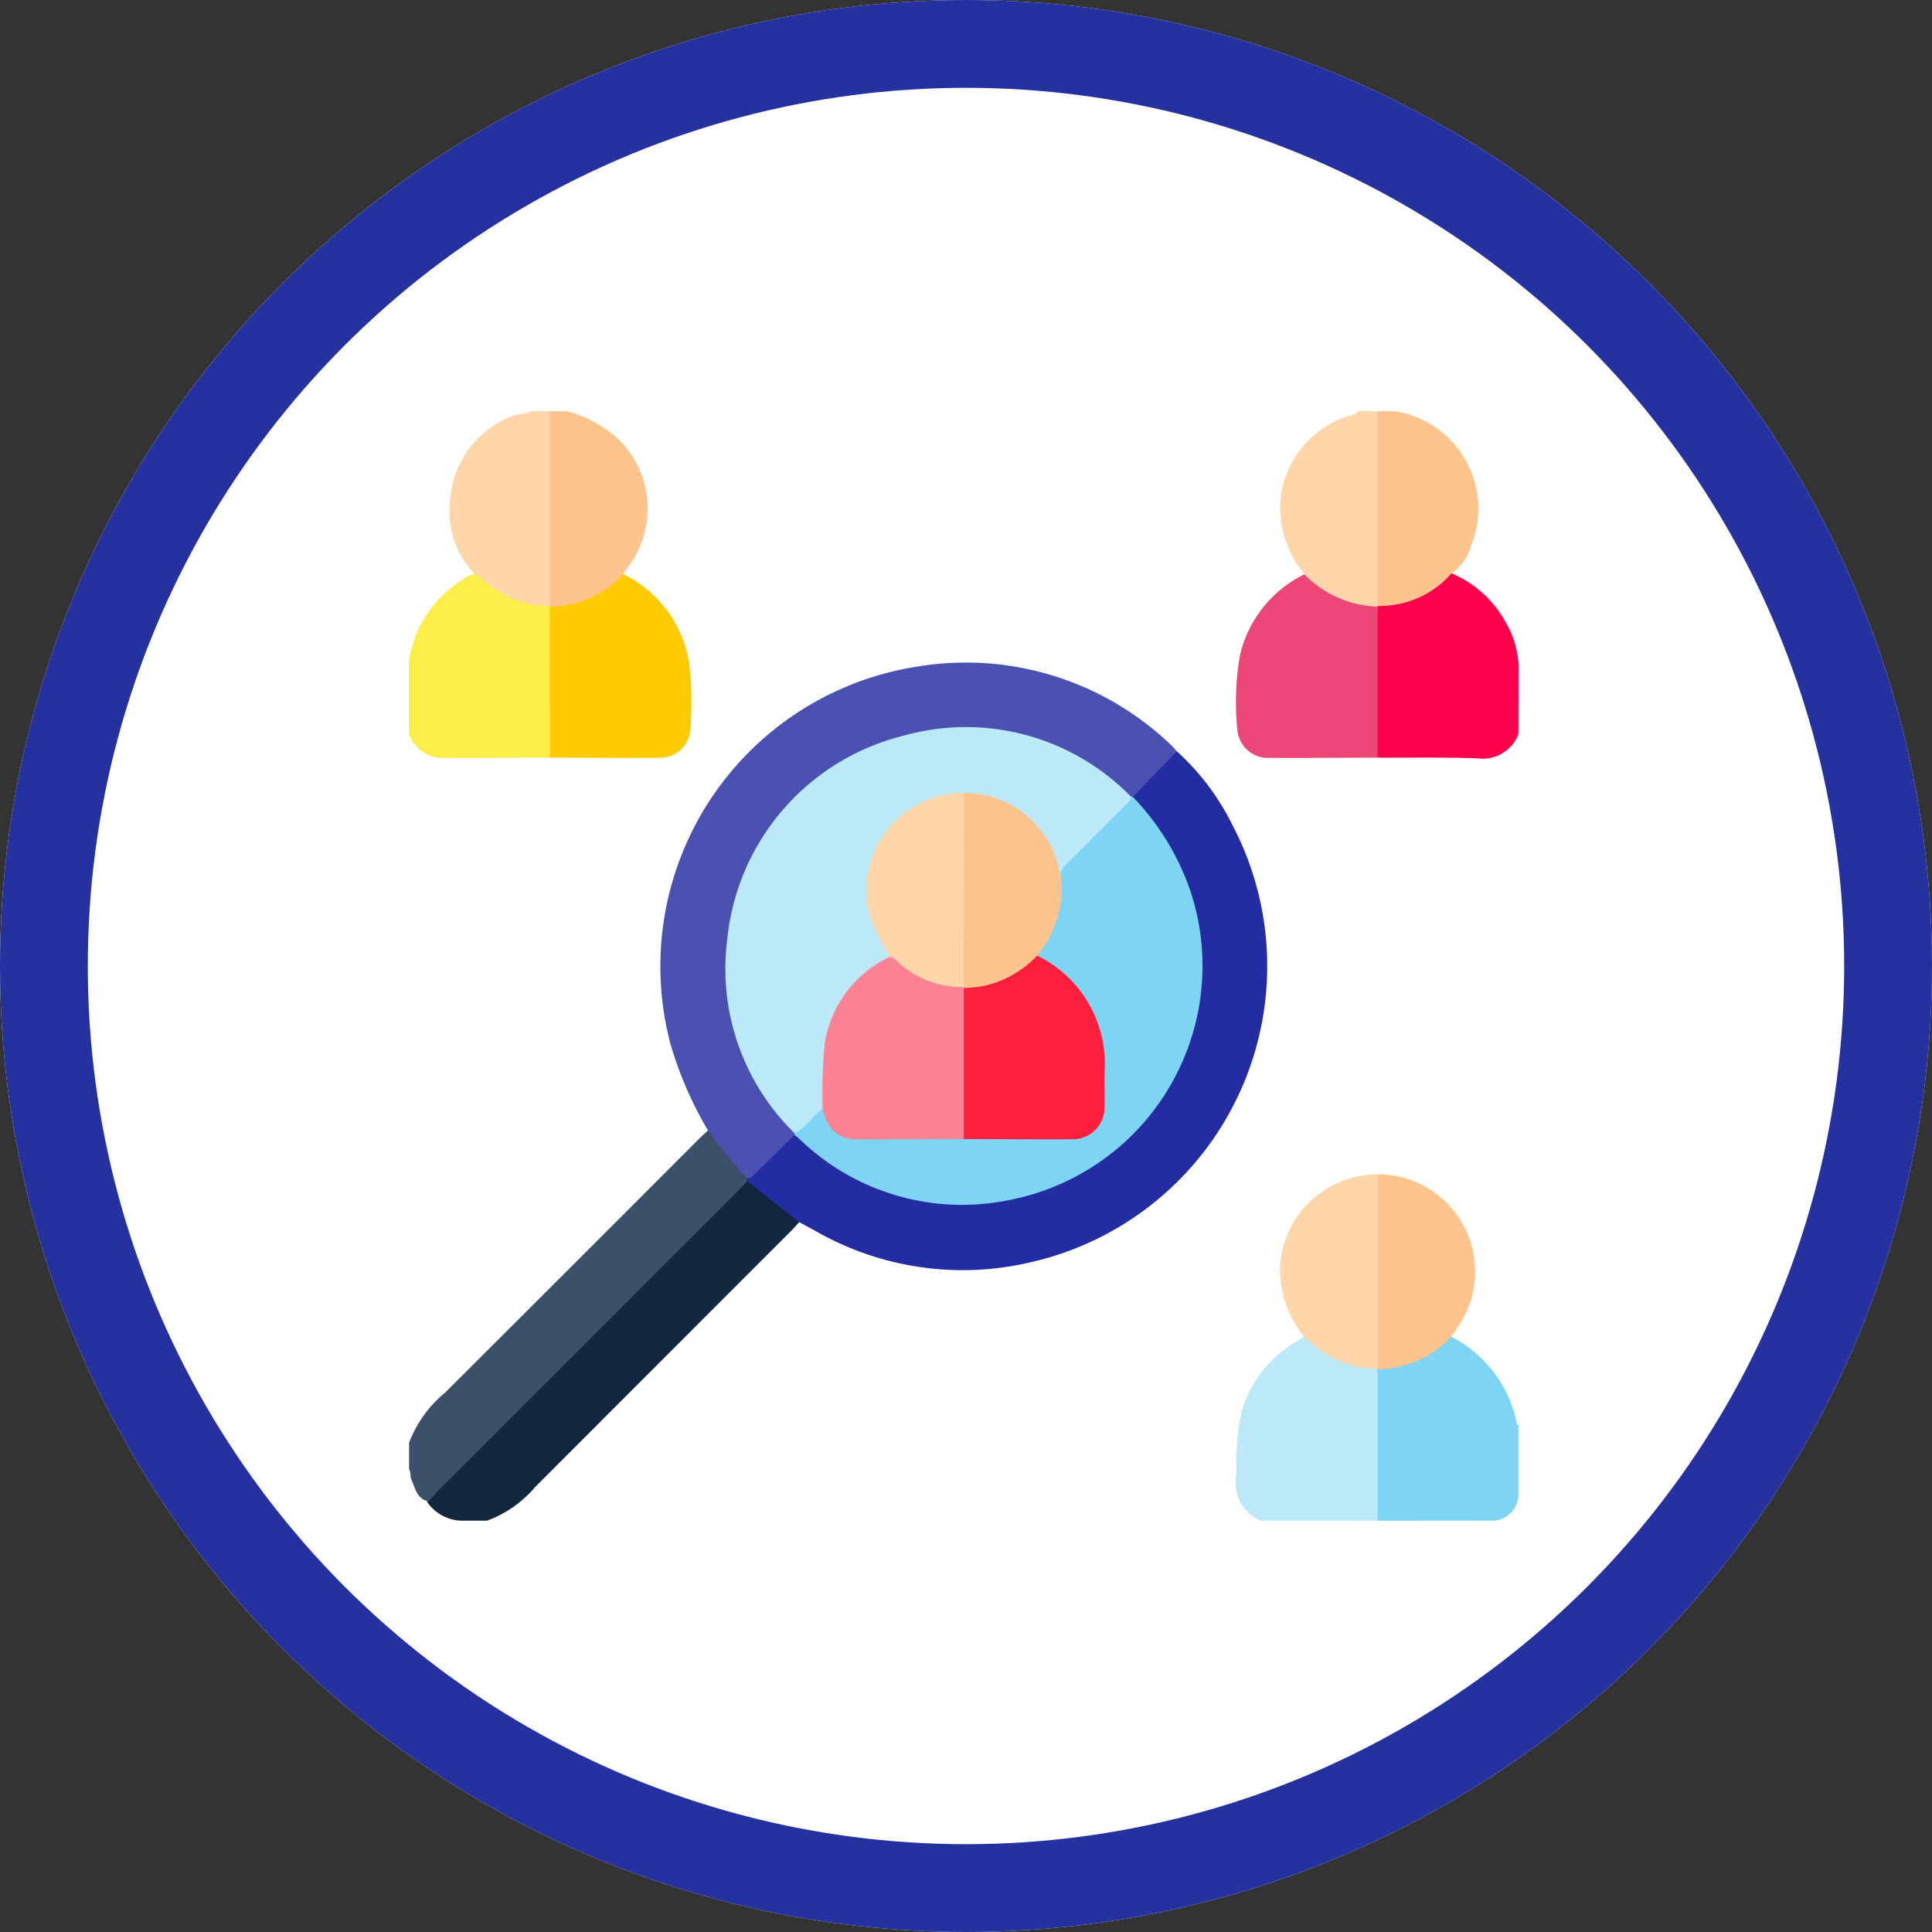 <svg xmlns="http://www.w3.org/2000/svg" width="88" height="88" viewBox="0 0 88 88">
  <rect x="0" y="0" width="88" height="88" fill="#333333" stroke="none"/>
  <g id="Grupo_123955" data-name="Grupo 123955" transform="translate(-1032 -3214)">
    <g id="Grupo_123780" data-name="Grupo 123780" transform="translate(1032 3214)">
      <g id="Elipse_6766" data-name="Elipse 6766" fill="#fff" stroke="#2631a0" stroke-width="4">
        <circle cx="44" cy="44" r="44" stroke="none"/>
        <circle cx="44" cy="44" r="42" fill="none"/>
      </g>
      <g id="Grupo_123779" data-name="Grupo 123779" transform="translate(18.627 18.734)">
        <path id="Trazado_169827" data-name="Trazado 169827" d="M791.318,615.651c-.11.12-.215.245-.329.36q-5.848,5.85-11.693,11.7a5.22,5.22,0,0,1-2.2,1.539h-1.185a1.962,1.962,0,0,1-1.536-.848c-.006-.246.18-.377.327-.525q6.929-6.933,13.862-13.863a.974.974,0,0,1,.386-.3,4.724,4.724,0,0,1,1.163.867c.314.234.611.49.94.706C791.177,615.373,791.368,615.431,791.318,615.651Z" transform="translate(-773.542 -578.719)" fill="#12263f"/>
        <path id="Trazado_169828" data-name="Trazado 169828" d="M783.459,598.97c-.134.144-.265.291-.4.43q-6.862,6.864-13.724,13.726c-.138.139-.263.291-.394.437-.519-.115-.6-.585-.769-.973-.07-.159-.031-.354-.115-.516V610.89a5.512,5.512,0,0,1,1.638-2.28q5.818-5.8,11.62-11.612c.116-.115.24-.221.361-.332.188-.027.258.128.339.239a12.854,12.854,0,0,0,1.372,1.673.412.412,0,0,1,.129.26A.249.249,0,0,1,783.459,598.97Z" transform="translate(-768.052 -563.909)" fill="#3c506a"/>
        <path id="Trazado_169829" data-name="Trazado 169829" d="M774.474,412.636c-1.659,0-3.318.017-4.976.01a1.64,1.64,0,0,1-1.445-1.081v-3.356a5.328,5.328,0,0,1,2.492-3.717,1.029,1.029,0,0,1,.586-.23.65.65,0,0,1,.393.187,4.773,4.773,0,0,0,2.616,1.161.618.618,0,0,1,.367.127.5.5,0,0,1,.077.159c.09.833.033,1.668.04,2.5.011,1.179.006,2.357,0,3.536A.944.944,0,0,1,774.474,412.636Z" transform="translate(-768.052 -396.859)" fill="#feee4a"/>
        <path id="Trazado_169830" data-name="Trazado 169830" d="M1108.249,411.272a1.741,1.741,0,0,1-1.877,1.1c-1.511-.052-3.025-.024-4.538-.029a.529.529,0,0,1-.147-.405c0-2.1-.048-4.2.021-6.3a.521.521,0,0,1,.062-.158.506.506,0,0,1,.4-.151,4.189,4.189,0,0,0,2.619-1.178.66.66,0,0,1,.37-.223,5.029,5.029,0,0,1,2.482,2.2,4.3,4.3,0,0,1,.613,1.986Z" transform="translate(-1057.713 -396.566)" fill="#ff004c"/>
        <path id="Trazado_169831" data-name="Trazado 169831" d="M1055.181,676.247a1.9,1.9,0,0,1-1.1-2.135,11.517,11.517,0,0,1,.257-2.925,5.528,5.528,0,0,1,2.581-3.163c.083-.049.161-.109.241-.164a.294.294,0,0,1,.308.1,4.664,4.664,0,0,0,2.766,1.251.519.519,0,0,1,.315.123.526.526,0,0,1,.074.16c.087.966.029,1.933.039,2.9.01,1.049.005,2.1,0,3.147a.977.977,0,0,1-.156.7Z" transform="translate(-1016.391 -625.713)" fill="#bbe9f8"/>
        <path id="Trazado_169832" data-name="Trazado 169832" d="M1102.9,676.308q0-3.448,0-6.9c.085-.125.22-.125.349-.137a4.318,4.318,0,0,0,2.58-1.154c.115-.106.222-.25.417-.192a5.645,5.645,0,0,1,3,3.971c.005.025.045.042.069.064v3.257a1.208,1.208,0,0,1-1.086,1.086Z" transform="translate(-1058.783 -625.775)" fill="#7dd4f3"/>
        <path id="Trazado_169833" data-name="Trazado 169833" d="M816.472,348.076a5.633,5.633,0,0,1,2.257,1.2,4.4,4.4,0,0,1,.573,5.809l-.277.4a1.975,1.975,0,0,1-.844.869,4.723,4.723,0,0,1-1.928.711.707.707,0,0,1-.568-.1l0-.038a.83.83,0,0,1-.157-.648q-.007-3.781,0-7.562a.9.9,0,0,1,.159-.651Z" transform="translate(-809.266 -348.076)" fill="#fec48e"/>
        <path id="Trazado_169834" data-name="Trazado 169834" d="M1105.189,355.486a4.34,4.34,0,0,1-3.346,1.456.847.847,0,0,1-.155-.65q-.007-3.782,0-7.564a.9.9,0,0,1,.159-.652h.79a4.484,4.484,0,0,1,3.467,6.12A2.292,2.292,0,0,1,1105.189,355.486Z" transform="translate(-1057.725 -348.076)" fill="#fec48e"/>
        <path id="Trazado_169835" data-name="Trazado 169835" d="M1073.635,348.076q0,4.433,0,8.866l.006.033a.347.347,0,0,1-.128.07c-.882.141-2.927-.731-3.207-1.542a4.88,4.88,0,0,1-1.111-3.075,4.442,4.442,0,0,1,3.174-4.154.585.585,0,0,0,.38-.2Z" transform="translate(-1029.515 -348.076)" fill="#fed6a9"/>
        <path id="Trazado_169836" data-name="Trazado 169836" d="M786.654,348.076q0,4.431,0,8.862a4.359,4.359,0,0,1-2.963-1.121c-.125-.1-.224-.245-.4-.265a4.147,4.147,0,0,1-1.176-3.415,4.422,4.422,0,0,1,2.809-3.84c.277-.121.584-.073.845-.221Z" transform="translate(-780.238 -348.076)" fill="#fed6a9"/>
        <path id="Trazado_169841" data-name="Trazado 169841" d="M884.913,485.167l-.011-.113c.591-.649,1.231-1.249,1.852-1.868a.44.44,0,0,1,.388-.166,3.97,3.97,0,0,1,.879.706,10.525,10.525,0,0,0,7.589,2.357,10.693,10.693,0,0,0,9.792-9.233,10.521,10.521,0,0,0-2.762-8.777.856.856,0,0,1-.218-.324.438.438,0,0,1,.162-.393q.806-.831,1.637-1.638a.408.408,0,0,1,.26-.126,11.185,11.185,0,0,1,2.531,3.354,13.827,13.827,0,0,1-9.16,19.913,13.492,13.492,0,0,1-9.882-1.448c-.228-.127-.459-.247-.689-.371Z" transform="translate(-869.506 -450.106)" fill="#242ca3"/>
        <path id="Trazado_169842" data-name="Trazado 169842" d="M861.015,456.522q-.865.852-1.731,1.7c-.124.121-.224.287-.433.28a25.984,25.984,0,0,1-1.777-2.19,17.184,17.184,0,0,1-1.7-3.913A13.814,13.814,0,0,1,866.525,435.2a13.5,13.5,0,0,1,11.64,3.557c.1.087.177.191.266.288l-2.009,2.074a.125.125,0,0,1-.142.031,13.191,13.191,0,0,0-2.654-1.865,10.515,10.515,0,0,0-11.779,1.348,10.08,10.08,0,0,0-3.755,6.927,10.578,10.578,0,0,0,2.781,8.584.938.938,0,0,1,.173.239A.127.127,0,0,1,861.015,456.522Z" transform="translate(-843.455 -423.558)" fill="#4a51b1"/>
        <path id="Trazado_169843" data-name="Trazado 169843" d="M1057.1,404.437a4.875,4.875,0,0,0,3.335,1.473q0,3.438,0,6.877c-1.656,0-3.312.022-4.968.009a1.391,1.391,0,0,1-1.418-1.251,12.367,12.367,0,0,1,.118-3.428A5.477,5.477,0,0,1,1057.1,404.437Z" transform="translate(-1016.313 -397.011)" fill="#ec4778"/>
        <path id="Trazado_169844" data-name="Trazado 169844" d="M816.767,405.847a4.572,4.572,0,0,0,3.339-1.484,5.437,5.437,0,0,1,3.012,4.12,14.887,14.887,0,0,1,.034,3.047,1.374,1.374,0,0,1-1.359,1.2c-1.674.011-3.349,0-5.024-.009Q816.769,409.285,816.767,405.847Z" transform="translate(-810.348 -396.947)" fill="#feca00"/>
        <path id="Trazado_169845" data-name="Trazado 169845" d="M1105.191,619.244a4.618,4.618,0,0,1-3.345,1.482l.005-.032a.828.828,0,0,1-.162-.65q-.007-3.775,0-7.55a.847.847,0,0,1,.163-.652,4.434,4.434,0,0,1,3.858,6.626C1105.56,618.74,1105.365,618.986,1105.191,619.244Z" transform="translate(-1057.726 -577.089)" fill="#fec48e"/>
        <path id="Trazado_169846" data-name="Trazado 169846" d="M1073.636,611.834v8.852a4.331,4.331,0,0,1-2.949-1.1c-.136-.116-.268-.237-.4-.356a4.861,4.861,0,0,1-1.1-3.126A4.449,4.449,0,0,1,1073.636,611.834Z" transform="translate(-1029.51 -577.08)" fill="#fed6a9"/>
        <path id="Trazado_169847" data-name="Trazado 169847" d="M916.607,481.292l.086.005a11.539,11.539,0,0,1,2.7,4.521,10.86,10.86,0,0,1-8.341,13.85,10.642,10.642,0,0,1-9.572-2.815c-.06-.055-.128-.1-.192-.15,0-.029,0-.057-.006-.085a10.535,10.535,0,0,1,.958-.962c.119-.116.27-.276.446-.051a1.729,1.729,0,0,0,1.892,1.163c1.461-.04,2.923-.021,4.385-.006,1.559,0,3.119,0,4.678,0,1.127,0,1.637-.5,1.627-1.62a15.318,15.318,0,0,0-.074-2.6,5.415,5.415,0,0,0-2.44-3.608c-.16-.109-.361-.17-.445-.37a.45.45,0,0,1,.106-.368,4.615,4.615,0,0,0,.893-3.253.851.851,0,0,1,.256-.614C914.575,483.312,915.573,482.284,916.607,481.292Z" transform="translate(-883.725 -463.739)" fill="#7dd4f3"/>
        <path id="Trazado_169848" data-name="Trazado 169848" d="M881.926,474.743c-.474.315-.734.88-1.286,1.1a10.469,10.469,0,0,1-3.058-8.8,10.638,10.638,0,0,1,7.993-9.288,10.5,10.5,0,0,1,10.393,2.762c-.017.221-.193.333-.328.47q-1.279,1.285-2.564,2.565c-.151.151-.314.292-.294.535-.258-.064-.21-.3-.26-.476a4.324,4.324,0,0,0-4.177-3.145,4.316,4.316,0,0,0-3.554,6.731c.126.2.34.378.233.664a16.051,16.051,0,0,0-1.4,1.082,5.3,5.3,0,0,0-1.552,3.77c-.01.492,0,.985,0,1.478C882.065,474.385,882.1,474.594,881.926,474.743Z" transform="translate(-863.086 -442.969)" fill="#bbe9f8"/>
        <path id="Trazado_169849" data-name="Trazado 169849" d="M962.114,536.12a5.482,5.482,0,0,1,3.074,5.294c-.015.541.007,1.083-.005,1.625a1.438,1.438,0,0,1-1.435,1.446c-1.657.01-3.315-.005-4.972-.01a.65.65,0,0,1-.158-.5c-.007-1.986-.013-3.972,0-5.958a.982.982,0,0,1,.045-.29c.07-.2.242-.245.428-.267a4.227,4.227,0,0,0,2.637-1.184C961.83,536.173,961.94,536.056,962.114,536.12Z" transform="translate(-933.502 -511.328)" fill="#fe1f3d"/>
        <path id="Trazado_169850" data-name="Trazado 169850" d="M917.474,537.861q0,3.439,0,6.878c-1.653,0-3.307.019-4.96.009-.768,0-1.271-.5-1.473-1.382a24.579,24.579,0,0,1,.1-3,5.267,5.267,0,0,1,2.963-3.929c.163-.084.288,0,.4.1a4.752,4.752,0,0,0,2.692,1.18.547.547,0,0,1,.23.077Z" transform="translate(-892.201 -511.591)" fill="#fe8392"/>
        <path id="Trazado_169851" data-name="Trazado 169851" d="M962.109,487.407a4.705,4.705,0,0,1-2.564,1.407c-.255.042-.517.048-.775.071l-.008-.042a.84.84,0,0,1-.154-.652q-.007-3.771,0-7.542a.844.844,0,0,1,.161-.651,4.415,4.415,0,0,1,4.338,3.465,2.388,2.388,0,0,0,.085.273A4.806,4.806,0,0,1,962.109,487.407Z" transform="translate(-933.497 -462.614)" fill="#fec48e"/>
        <path id="Trazado_169852" data-name="Trazado 169852" d="M930.615,480q0,4.422-.007,8.844a4.287,4.287,0,0,1-2.921-1.077c-.137-.114-.24-.275-.436-.3a9.312,9.312,0,0,1-.951-1.971A4.434,4.434,0,0,1,930.615,480Z" transform="translate(-905.343 -462.62)" fill="#fed6a9"/>
      </g>
    </g>
  </g>
</svg>
